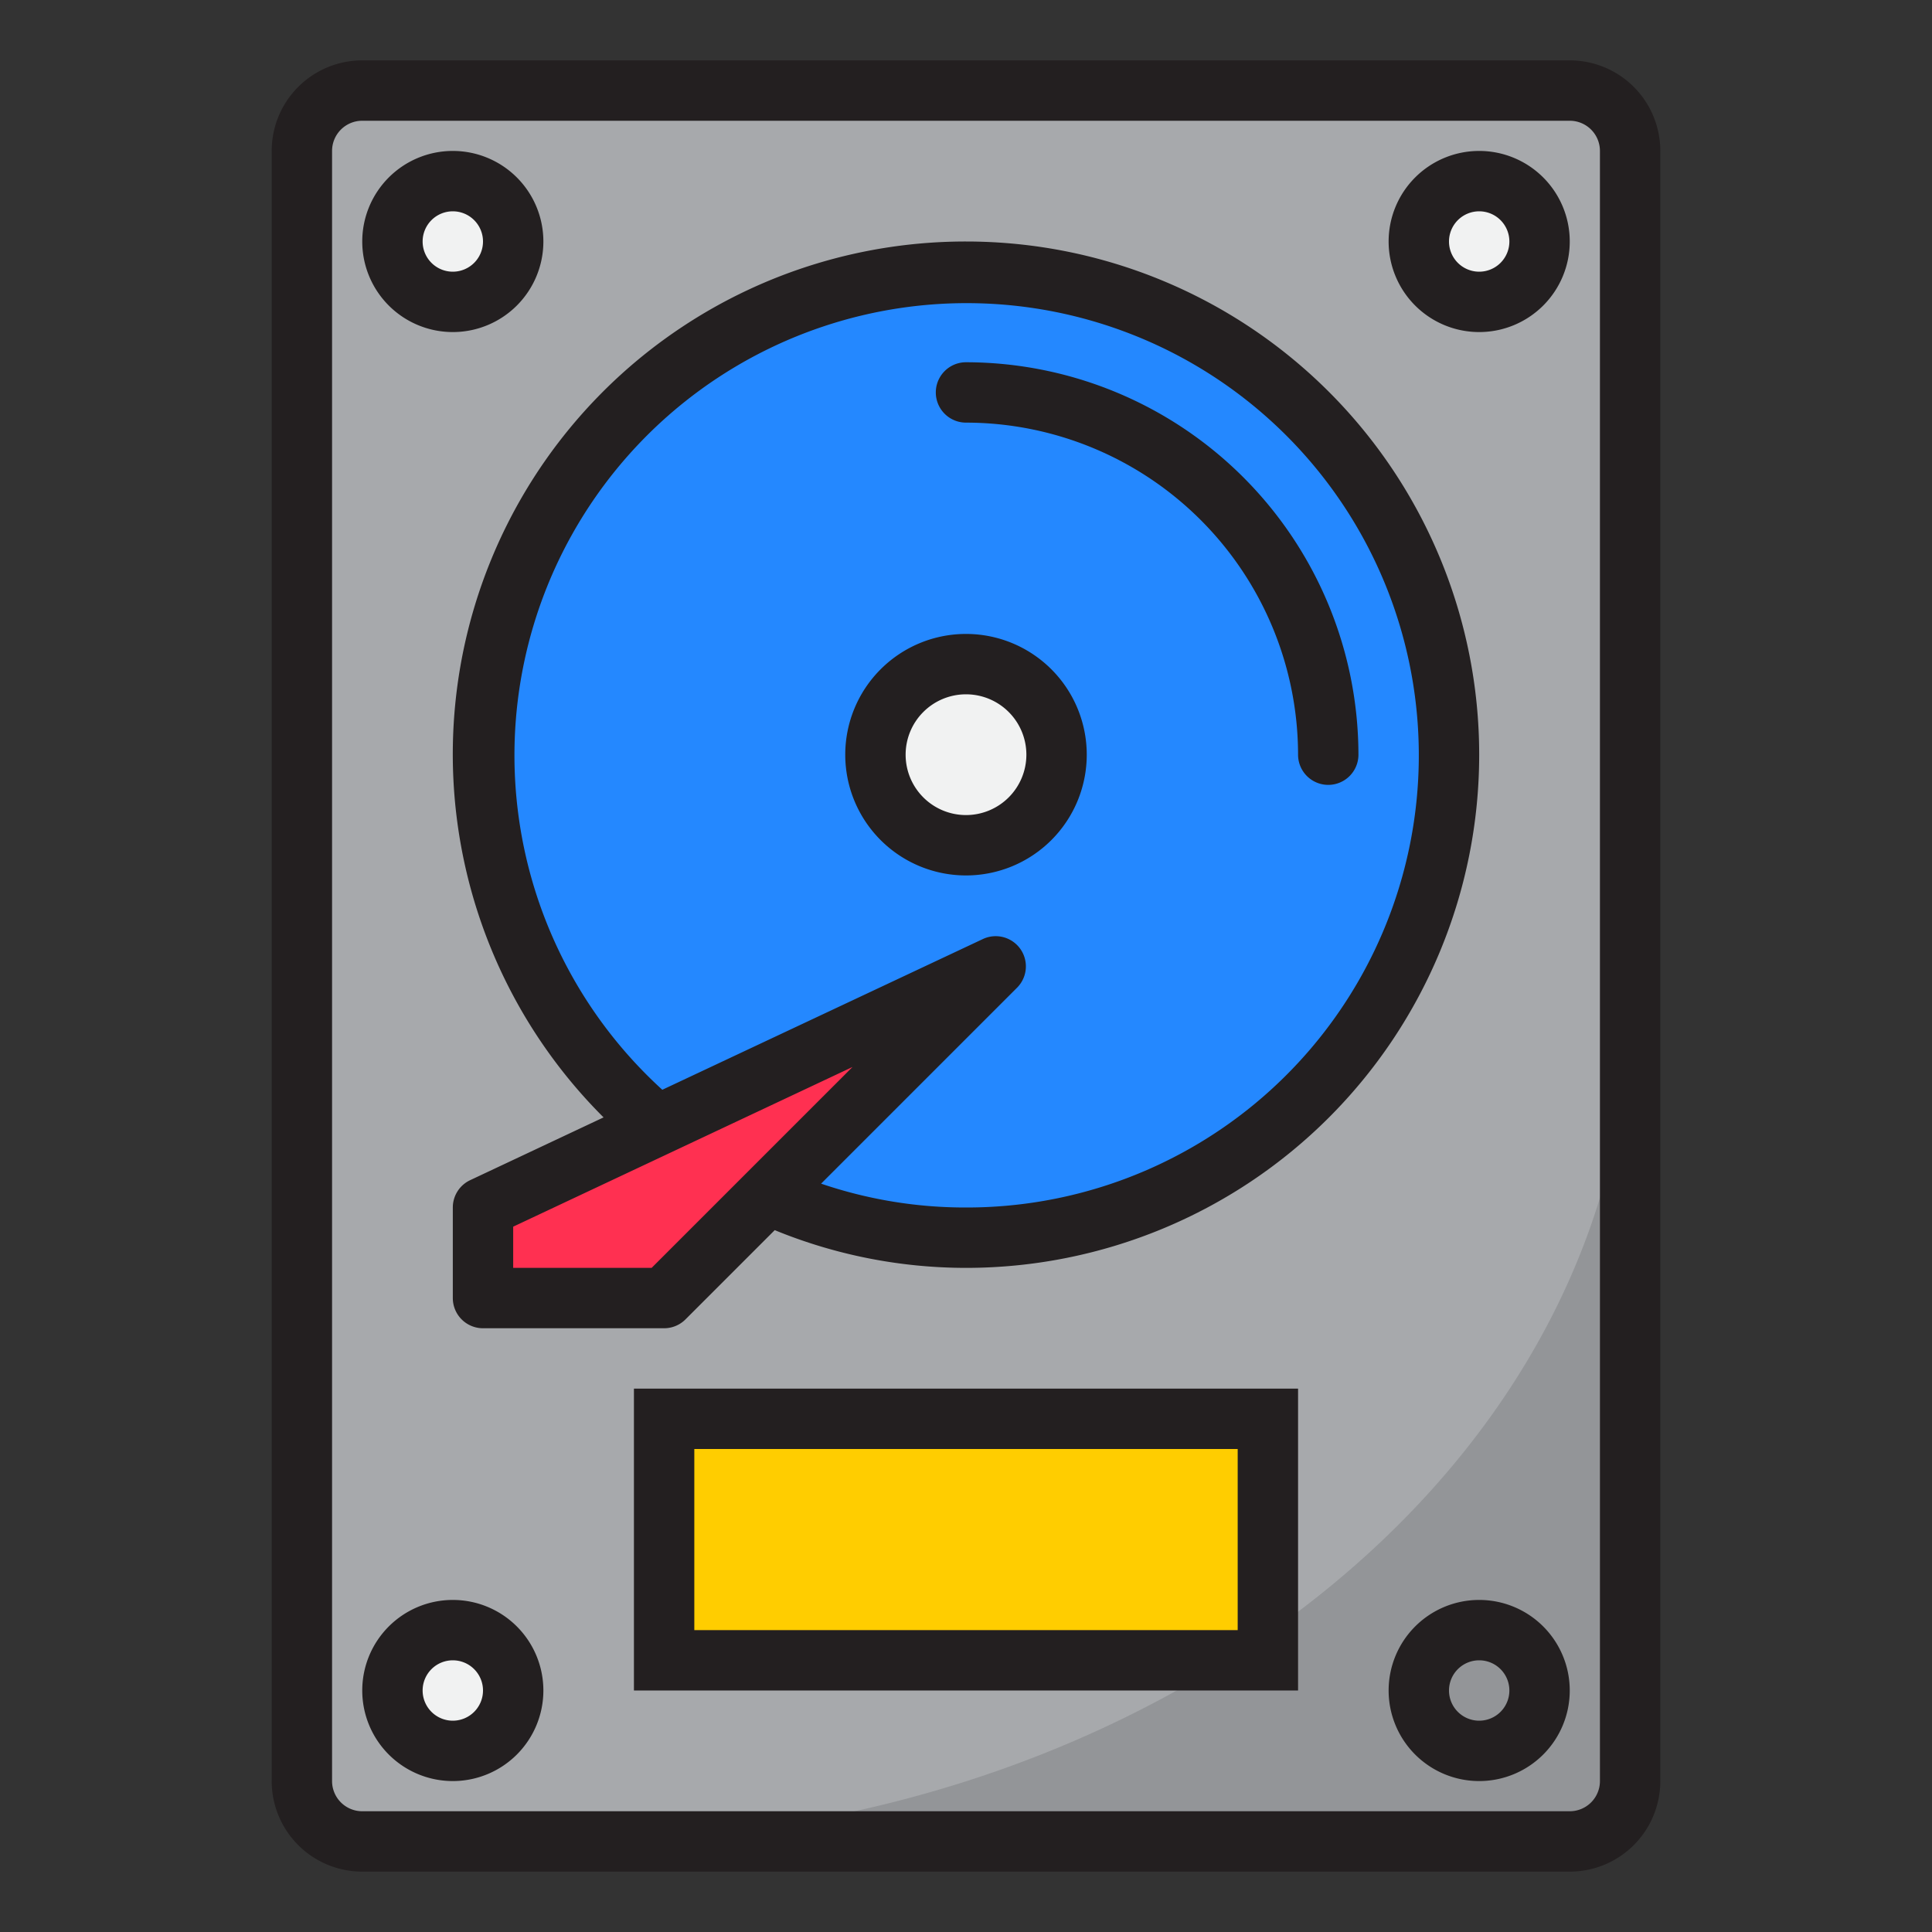 <svg height="512" viewBox="0 0 64 64" width="512" xmlns="http://www.w3.org/2000/svg"><rect x="0" y="0" width="64" height="64" fill="#333333" stroke="none"/><g id="Harddisk"><rect fill="#a7a9ac" height="58" rx="2" width="44" x="10" y="3"/><circle cx="32" cy="25" fill="#2488ff" r="16"/><circle cx="15" cy="8" fill="#f1f2f2" r="2"/><circle cx="49" cy="8" fill="#f1f2f2" r="2"/><circle cx="15" cy="56" fill="#f1f2f2" r="2"/><circle cx="49" cy="56" fill="#f1f2f2" r="2"/><path d="m16 40v3h6l3.42-3.42 7.58-7.58z" fill="#ff3051"/><circle cx="32" cy="25" fill="#f1f2f2" r="3"/><path d="m19 61h33a2 2 0 0 0 2-2v-26c0 15.477-15.654 28-35 28z" fill="#939598"/><path d="m22 47h20v8h-20z" fill="#ffcd00"/><g fill="#231f20"><path d="m52 2h-40a3 3 0 0 0 -3 3v54a3 3 0 0 0 3 3h40a3 3 0 0 0 3-3v-54a3 3 0 0 0 -3-3zm1 57a1 1 0 0 1 -1 1h-40a1 1 0 0 1 -1-1v-54a1 1 0 0 1 1-1h40a1 1 0 0 1 1 1z"/><path d="m15 11a3 3 0 1 0 -3-3 3 3 0 0 0 3 3zm0-4a1 1 0 1 1 -1 1 1 1 0 0 1 1-1z"/><path d="m49 5a3 3 0 1 0 3 3 3 3 0 0 0 -3-3zm0 4a1 1 0 1 1 1-1 1 1 0 0 1 -1 1z"/><path d="m15 53a3 3 0 1 0 3 3 3 3 0 0 0 -3-3zm0 4a1 1 0 1 1 1-1 1 1 0 0 1 -1 1z"/><path d="m49 53a3 3 0 1 0 3 3 3 3 0 0 0 -3-3zm0 4a1 1 0 1 1 1-1 1 1 0 0 1 -1 1z"/><path d="m32 12a1 1 0 0 0 0 2 11.013 11.013 0 0 1 11 11 1 1 0 0 0 2 0 13.015 13.015 0 0 0 -13-13z"/><path d="m21 56h22v-10h-22zm2-8h18v6h-18z"/><path d="m32 21a4 4 0 1 0 4 4 4 4 0 0 0 -4-4zm0 6a2 2 0 1 1 2-2 2 2 0 0 1 -2 2z"/><path d="m32 8a16.985 16.985 0 0 0 -12.006 29.015l-4.42 2.08a1 1 0 0 0 -.574.905v3a1 1 0 0 0 1 1h6a1 1 0 0 0 .707-.293l2.957-2.957a16.714 16.714 0 0 0 6.336 1.25 17 17 0 0 0 0-34zm-10.414 34h-4.586v-1.365l11.241-5.29zm10.414-2a14.81 14.81 0 0 1 -4.8-.79l6.5-6.5a1 1 0 0 0 -1.126-1.61l-10.634 5a14.979 14.979 0 1 1 10.06 3.9z"/></g></g></svg>